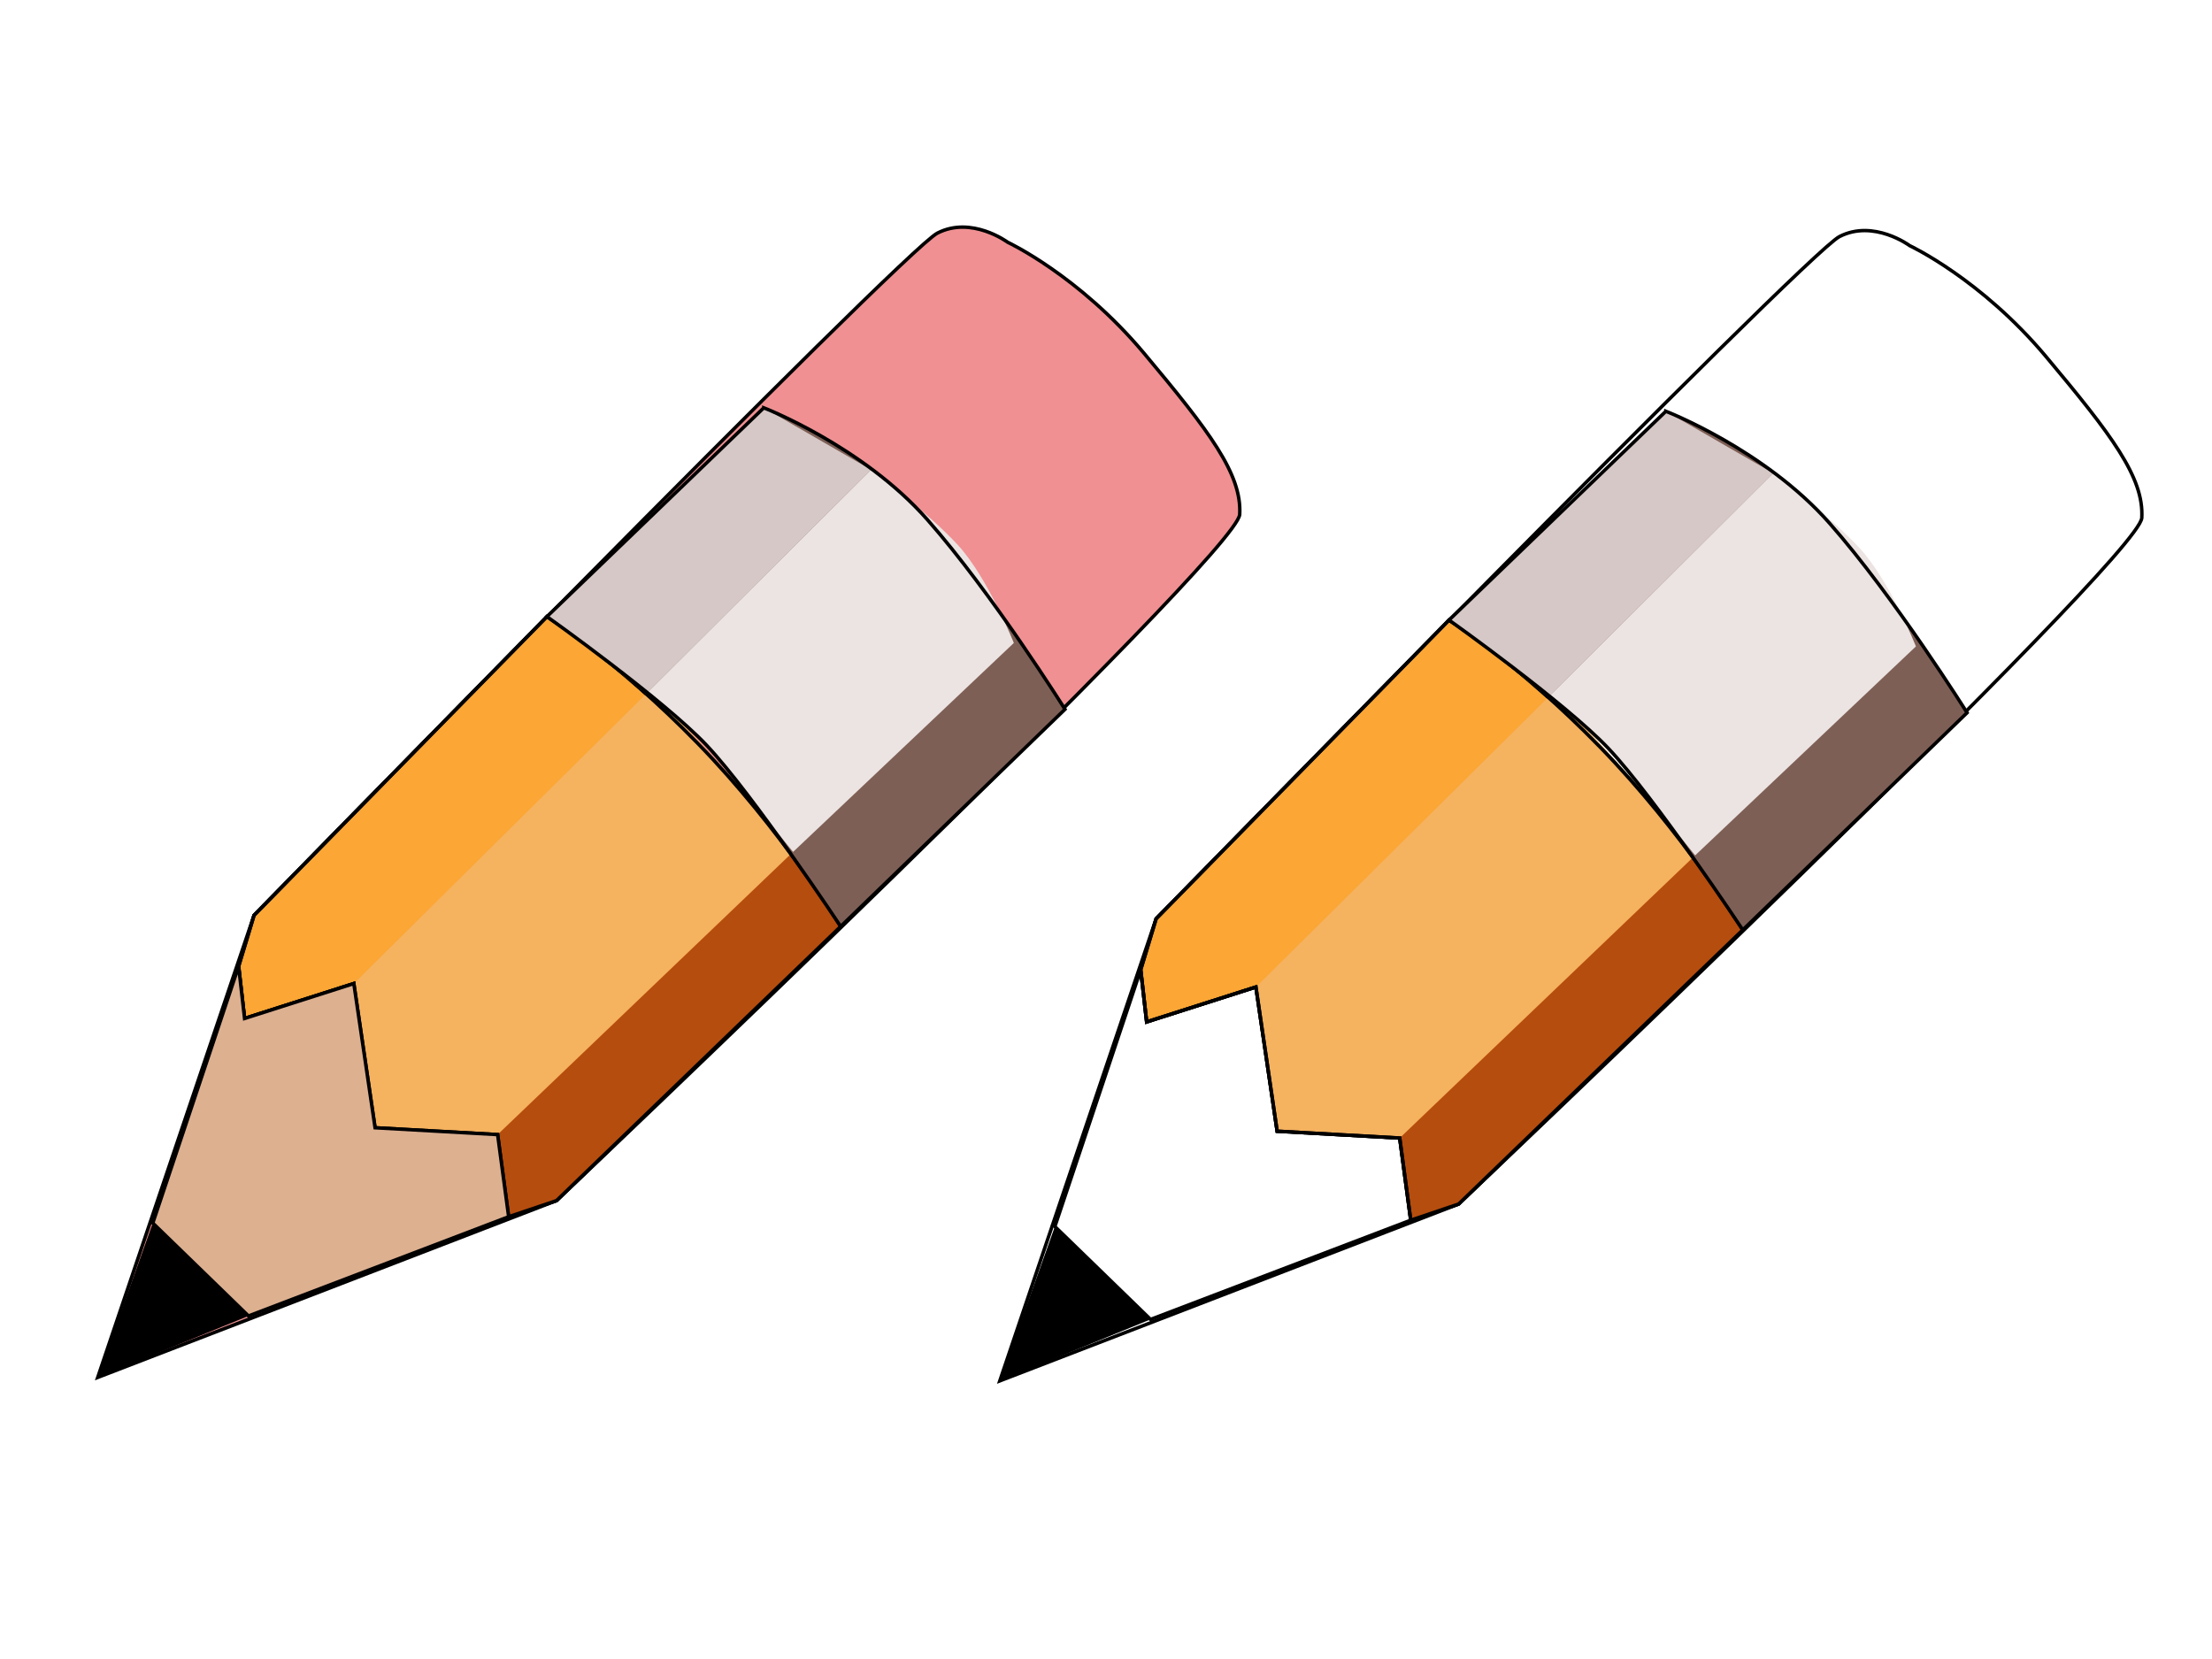 <?xml version="1.0" encoding="UTF-8"?>
<svg width="640" height="480" xmlns="http://www.w3.org/2000/svg" xmlns:xlink="http://www.w3.org/1999/xlink">
 <g>
  <title>Layer 1</title>
  <g id="svg_38">
   <defs transform="translate(-1, 3) translate(3, 7) translate(-51, -25) translate(8, 30) translate(-80, 6) translate(119, -26) translate(22, 9) translate(-156, -12) translate(30, -2) translate(-94, -93) translate(-7) translate(79, 13) translate(-37, -377) translate(-0) scale(2.123) translate(0) translate(178.713, 150.451) scale(2.165, 1.986) translate(-178.713, -150.451) translate(8.168, 3.622) scale(1.275, 1.352) translate(-8.168, -3.622) translate(94.244, 77.098) scale(1.05, 1.046) translate(-94.244, -77.098) translate(15.356, 1.554) scale(1.124, 1.084) translate(-15.356, -1.554) translate(88.016, 73.572) scale(1.089, 1.017) translate(-88.016, -73.572) translate(79.869, 72.331) scale(0.649) translate(-79.869, -72.331) translate(103.9, 17.544) scale(1.035, 1.082) translate(-103.9, -17.544) translate(26.523, 16.41) scale(0.878, 1) translate(-26.523, -16.41)">
    <linearGradient id="svg_20">
     <stop stop-color="#ddb090" id="svg_30" offset="0"/>
     <stop stop-color="#ebd1bf" offset="0.5" id="svg_29"/>
     <stop stop-color="#ce8d60" id="svg_28" offset="1"/>
    </linearGradient>
    <linearGradient id="svg_22">
     <stop stop-color="#f09092" id="svg_27" offset="0"/>
     <stop stop-color="#f2acac" offset="0.25" id="svg_26"/>
     <stop stop-color="#f5c8c7" offset="0.5" id="svg_25"/>
     <stop stop-color="#cf8885" id="svg_24" offset="0.75"/>
     <stop stop-color="#aa4944" id="svg_23" offset="1"/>
    </linearGradient>
    <linearGradient gradientTransform="matrix(4.444, 0, 0, 4.614, -780.766, -2177.89)" gradientUnits="userSpaceOnUse" y2="508.321" x2="298.991" y1="487.986" x1="279.917" id="svg_15" xlink:href="#svg_22"/>
    <linearGradient gradientTransform="matrix(4.444, 0, 0, 4.614, -780.766, -2177.89)" gradientUnits="userSpaceOnUse" y2="549.689" x2="247.019" y1="538.618" x1="235.886" id="svg_8" xlink:href="#svg_20"/>
   </defs>
   <g id="svg_2">
    <path fill="url(#svg_15)" stroke="#000000" stroke-width="1px" id="svg_14" d="m28.272,398.529l14.469,-42.77l30.765,-90.937c0,0 187.801,-192.285 197.707,-197.373c9.907,-5.089 20.322,2.628 20.322,2.628c0,0 20.599,9.613 39.465,32.128c18.865,22.515 28.344,34.936 27.685,46.626c-0.659,11.689 -197.661,198.537 -197.661,198.537l-87.701,33.799l-45.051,17.362z"/>
    <path fill="#fba635" stroke="#000000" stroke-width="1px" id="svg_13" d="m69.038,279.589l1.722,15.085l31.61,-10.099l6.149,41.717l35.459,1.981l3.19,23.769l13.854,-4.674l82.213,-79.316c0,0 -17.414,-28.408 -41.418,-53.035c-23.814,-24.432 -43.574,-36.617 -43.574,-36.617l-84.739,86.421l-4.468,14.768z"/>
    <path fill="#f5b25f" id="svg_12" d="m102.371,284.576l84.832,-84.093c0,0 5.161,2.694 21.039,20.672c15.877,17.978 21.223,25.329 21.223,25.329l-85.485,81.789l-35.459,-1.98l-6.149,-41.717z"/>
    <path fill="#b54d0e" id="svg_11" d="m147.17,352.042l13.854,-4.675l82.213,-79.316l-13.773,-21.567l-85.485,81.789l3.19,23.769z"/>
    <path fill="#000000" id="svg_10" d="m44.209,353.876l27.683,26.873l-43.62,17.78l15.937,-44.653z"/>
    <path fill="none" stroke="#000000" stroke-width="1px" d="m69.038,279.589l1.722,15.085l31.61,-10.099l6.149,41.717l35.459,1.981l3.19,23.769l13.854,-4.674l82.213,-79.316c0,0 -17.414,-28.408 -41.418,-53.035c-23.814,-24.432 -43.574,-36.617 -43.574,-36.617l-84.739,86.421l-4.468,14.768z" id="svg_9"/>
    <path fill="url(#svg_8)" stroke="#000000" stroke-width="1px" id="svg_7" d="m44.209,353.876l27.683,26.873l75.277,-28.706l-3.19,-23.769l-35.459,-1.98l-6.149,-41.717l-31.61,10.099l-1.722,-15.086l-24.829,74.286z"/>
    <path fill="#7e5f56" id="svg_6" d="m220.992,117.992c0,0 28.518,11.024 47.337,32.374c18.819,21.351 39.805,54.853 39.805,54.853l-64.897,62.833c0,0 -28.153,-44.274 -42.094,-55.921c-13.941,-11.648 -42.898,-33.731 -42.898,-33.731l62.747,-60.408z"/>
    <path fill="#d6c8c6" id="svg_5" d="m158.246,178.4l28.957,22.083l64.827,-64.579l-31.038,-17.912l-62.747,60.408"/>
    <path fill="#ece4e2" id="svg_4" d="m187.202,200.483l17.214,15.117l25.048,30.885l63.868,-60.456c0,0 -7.491,-18.92 -16.293,-28.455c-8.803,-9.535 -25.009,-21.669 -25.009,-21.669"/>
    <path fill="none" stroke="#000000" stroke-width="1px" d="m220.992,117.992c0,0 28.518,11.024 47.337,32.374c18.819,21.351 39.805,54.853 39.805,54.853l-64.897,62.833c0,0 -25.337,-38.161 -38.821,-52.452c-12.522,-13.271 -46.171,-37.199 -46.171,-37.199l62.747,-60.408z" id="svg_3"/>
   </g>
  </g>
  <g id="svg_39">
   <g id="svg_54">
    <path id="svg_55" fill="url(#svg_15)" stroke="#000000" stroke-width="1px" d="m289.272,399.529l14.469,-42.77l30.765,-90.937c0,0 187.801,-192.285 197.707,-197.373c9.907,-5.089 20.322,2.628 20.322,2.628c0,0 20.599,9.613 39.465,32.128c18.865,22.515 28.344,34.936 27.685,46.626c-0.659,11.689 -197.661,198.537 -197.661,198.537l-87.701,33.799l-45.051,17.362z"/>
    <path id="svg_56" fill="#fba635" stroke="#000000" stroke-width="1px" d="m330.038,280.589l1.722,15.085l31.61,-10.099l6.149,41.717l35.459,1.981l3.19,23.769l13.854,-4.674l82.213,-79.316c0,0 -17.414,-28.408 -41.418,-53.035c-23.814,-24.432 -43.574,-36.617 -43.574,-36.617l-84.739,86.421l-4.468,14.768z"/>
    <path id="svg_57" fill="#f5b25f" d="m363.371,285.576l84.832,-84.093c0,0 5.161,2.694 21.039,20.672c15.877,17.978 21.223,25.329 21.223,25.329l-85.485,81.789l-35.459,-1.98l-6.149,-41.717z"/>
    <path id="svg_58" fill="#b54d0e" d="m408.17,353.042l13.854,-4.675l82.213,-79.316l-13.773,-21.567l-85.485,81.789l3.19,23.769z"/>
    <path id="svg_59" fill="#000000" d="m305.209,354.876l27.683,26.873l-43.62,17.78l15.937,-44.653z"/>
    <path id="svg_60" fill="none" stroke="#000000" stroke-width="1px" d="m330.038,280.589l1.722,15.085l31.61,-10.099l6.149,41.717l35.459,1.981l3.19,23.769l13.854,-4.674l82.213,-79.316c0,0 -17.414,-28.408 -41.418,-53.035c-23.814,-24.432 -43.574,-36.617 -43.574,-36.617l-84.739,86.421l-4.468,14.768z"/>
    <path id="svg_61" fill="url(#svg_8)" stroke="#000000" stroke-width="1px" d="m305.209,354.876l27.683,26.873l75.277,-28.706l-3.19,-23.769l-35.459,-1.98l-6.149,-41.717l-31.61,10.099l-1.722,-15.086l-24.829,74.286z"/>
    <path id="svg_62" fill="#7e5f56" d="m481.992,118.992c0,0 28.518,11.024 47.337,32.374c18.819,21.351 39.805,54.853 39.805,54.853l-64.897,62.833c0,0 -28.153,-44.274 -42.094,-55.921c-13.941,-11.648 -42.898,-33.731 -42.898,-33.731l62.747,-60.408z"/>
    <path id="svg_63" fill="#d6c8c6" d="m419.246,179.4l28.957,22.083l64.827,-64.579l-31.038,-17.912l-62.747,60.408"/>
    <path id="svg_64" fill="#ece4e2" d="m448.202,201.483l17.214,15.117l25.048,30.885l63.868,-60.456c0,0 -7.491,-18.92 -16.293,-28.455c-8.803,-9.535 -25.009,-21.669 -25.009,-21.669"/>
    <path id="svg_65" fill="none" stroke="#000000" stroke-width="1px" d="m481.992,118.992c0,0 28.518,11.024 47.337,32.374c18.819,21.351 39.805,54.853 39.805,54.853l-64.897,62.833c0,0 -25.337,-38.161 -38.821,-52.452c-12.522,-13.271 -46.171,-37.199 -46.171,-37.199l62.747,-60.408z"/>
   </g>
  </g>
 </g>
</svg>